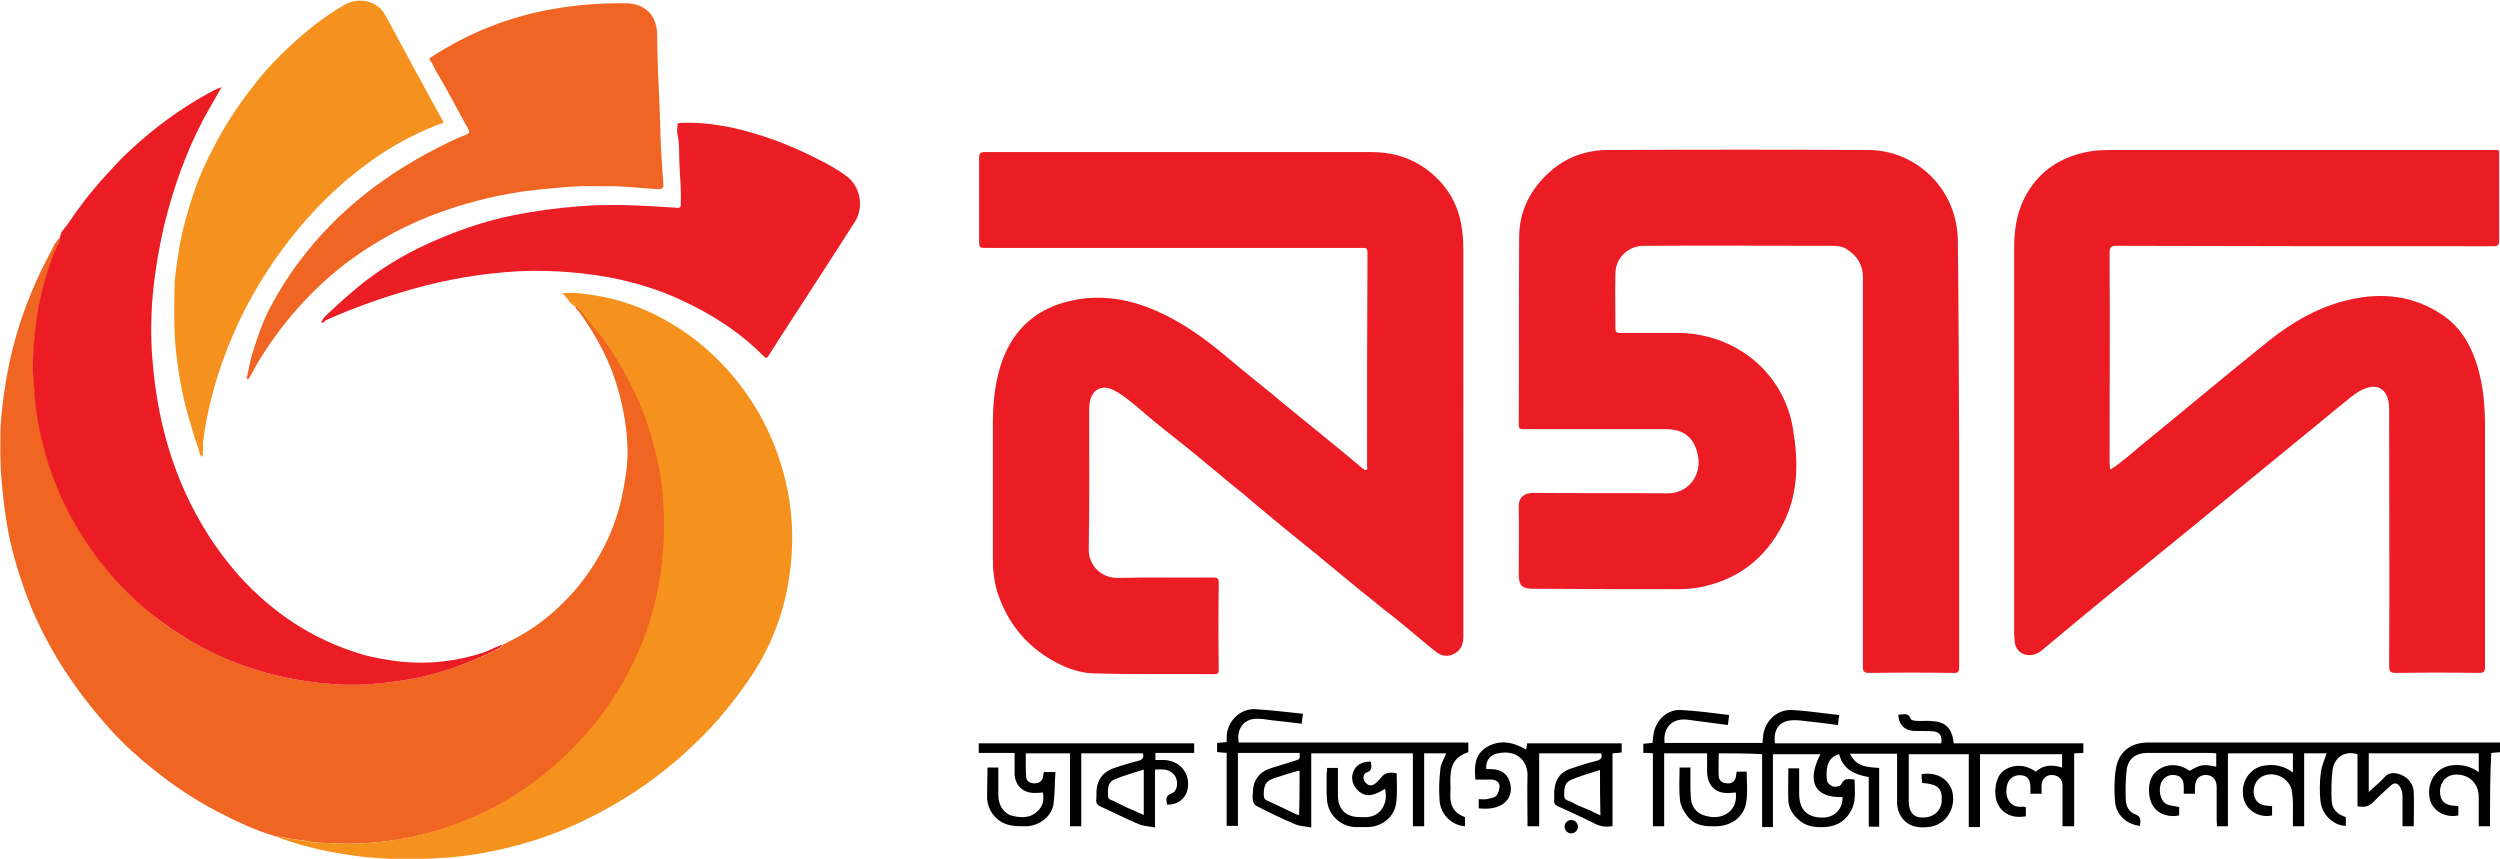 <?xml version="1.0" encoding="utf-8"?>
<!-- Generator: Adobe Illustrator 17.1.0, SVG Export Plug-In . SVG Version: 6.00 Build 0)  -->
<!DOCTYPE svg PUBLIC "-//W3C//DTD SVG 1.1//EN" "http://www.w3.org/Graphics/SVG/1.1/DTD/svg11.dtd">
<svg version="1.1" id="Layer_1" xmlns="http://www.w3.org/2000/svg" xmlns:xlink="http://www.w3.org/1999/xlink" x="0px" y="0px"
	 viewBox="0 677.8 600 206.1" enable-background="new 0 677.8 600 206.1" xml:space="preserve">
<g>
	<path fill="#EB1C24" d="M351.2,782.6c0,16,0,31.9,0,47.9c0,1.6-0.3,2.9-1.7,3.9c-1.4,1-3.2,1.2-4.9-0.2c-2.7-2.1-5.3-4.4-8-6.6
		c-1.6-1.3-3.2-2.6-4.8-3.8c-1.7-1.4-3.4-2.8-5.2-4.2c-2.6-2.2-5.3-4.3-7.9-6.5c-1.8-1.5-3.6-3-5.5-4.5c-2.6-2.1-5.2-4.2-7.7-6.3
		c-2.3-1.9-4.6-3.8-6.8-5.7c-2.1-1.7-4.2-3.4-6.2-5.1c-2.3-1.9-4.6-3.8-6.9-5.7c-2.1-1.7-4.3-3.4-6.4-5.1c-2.3-1.8-4.5-3.7-6.7-5.6
		c-1.9-1.5-3.7-3.1-6-4c-2.5-0.9-4.7,0.6-5,3.6c-0.1,0.5-0.1,1.1-0.1,1.6c0,11.1,0.1,22.1-0.1,33.2c-0.1,4,3,7.1,7.1,7
		c7.6-0.2,15.2,0,22.8-0.1c1,0,1.3,0.2,1.3,1.3c-0.1,6.9-0.1,13.8,0,20.7c0,1.1-0.3,1.2-1.3,1.2c-9.6-0.1-19.2,0.1-28.8-0.2
		c-3.9-0.1-7.6-1.7-11-3.8c-5.8-3.7-9.7-8.8-11.9-15.3c-0.9-2.7-1.2-5.4-1.2-8.1c0-11.1,0-22.1,0-33.2c0-5.1,0.6-10.1,2.3-14.8
		c2.9-7.8,8.6-12.6,16.8-14.3c7-1.5,13.7-0.3,20.1,2.5c6.4,2.8,11.9,6.8,17.2,11.3c4.4,3.7,9,7.3,13.4,11c4.7,3.8,9.4,7.7,14.1,11.5
		c1.6,1.3,3.2,2.7,4.8,4c0.3,0.2,0.6,0.5,0.9,0.4c0.4-0.2,0.2-0.6,0.2-0.9c0-17.1,0-34.2,0.1-51.3c0-1.2-0.6-1.1-1.3-1.1
		c-30.1,0-60.1,0-90.1,0c-1.8,0-1.8,0-1.8-1.9c0-6.6,0-13.2,0-19.7c0-1,0.2-1.4,1.3-1.4c31,0,62,0,93,0c5.9,0,11.2,2,15.5,6.2
		c3.5,3.4,5.5,7.6,6.1,12.5c0.3,2,0.3,4,0.3,6C351.2,753.2,351.2,767.9,351.2,782.6C351.2,782.6,351.2,782.6,351.2,782.6z"/>
	<path fill="#EB1C24" d="M506.8,790.3c2.6-1.7,4.9-3.8,7.3-5.8c10.2-8.3,20.2-16.7,30.4-24.9c5.8-4.6,12.2-8.3,19.5-9.9
		c7.9-1.8,15.4-0.9,22.2,3.7c4.6,3.1,7,7.6,8.5,12.7c1.3,4.5,1.7,9.2,1.7,13.9c0,19.3,0,38.5,0,57.8c0,1.2-0.3,1.5-1.5,1.5
		c-6.6-0.1-13.2-0.1-19.9,0c-1.2,0-1.6-0.3-1.6-1.6c0.1-20.3,0-40.6,0-60.9c0-1.2,0-2.4-0.4-3.6c-0.8-2.1-2.4-3-4.6-2.4
		c-1.6,0.4-2.9,1.3-4.2,2.3c-12.7,10.4-25.4,20.8-38.1,31.2c-7,5.7-14,11.4-21,17.1c-5.1,4.2-10.2,8.4-15.2,12.6
		c-1.3,1-2.7,1.3-4.2,0.8c-1.4-0.6-2.1-1.7-2.2-3.3c0-0.5-0.1-1.1-0.1-1.6c0-30.9,0-61.8,0-92.7c0-5.1,0.9-9.9,3.9-14.3
		c3.4-5,8.2-7.6,13.9-8.7c2.1-0.4,4.2-0.4,6.3-0.4c30.2,0,60.4,0,90.6,0c1.9,0,1.7-0.2,1.7,1.7c0,6.7,0,13.3,0,20
		c0,1.1-0.3,1.4-1.4,1.4c-30.1,0-60.3,0-90.4-0.1c-1.3,0-1.7,0.3-1.7,1.6c0.1,16.8,0,33.6,0,50.4c0,0.5,0.1,0.9,0.1,1.4
		c0,0.1,0,0.1,0.1,0.2C506.8,790.4,506.8,790.4,506.8,790.3z"/>
	<path fill="#EB1C24" d="M470.2,786.1c0,17.2,0,34.5,0,51.7c0,1.2-0.2,1.6-1.5,1.5c-6.7-0.1-13.4-0.1-20.1,0c-1.3,0-1.5-0.4-1.5-1.6
		c0-31.1,0-62.2,0-93.3c0-3.1-1.4-5.2-3.9-6.8c-1.1-0.7-2.3-0.8-3.5-0.8c-15.1,0-30.2-0.1-45.3,0c-3.4,0-6.6,2.7-6.7,6.5
		c-0.1,4.5,0,8.9,0,13.4c0,0.9,0.4,1,1.1,1c4.6,0,9.1,0,13.7,0c13.8,0,25.5,9.3,27.8,22.9c1.3,7.7,1.4,15.5-2.3,22.8
		c-4.3,8.6-11.3,13.9-20.9,15.5c-1.4,0.2-2.8,0.3-4.2,0.3c-11.7,0-23.3,0-35-0.1c-2.6,0-3.4-0.8-3.4-3.4c0-5.4,0.1-10.8,0-16.2
		c-0.1-2.4,1.4-3.4,3.5-3.4c10.7,0.1,21.5,0,32.2,0.1c4.8,0.1,8.3-4.2,7.3-9.1c-0.9-4.3-3.3-6.3-7.8-6.3c-11.3,0-22.6,0-33.9,0
		c-0.7,0-1.3,0.1-1.3-1c0.1-15.1,0-30.2,0.1-45.3c0.1-6.3,2.8-11.4,7.4-15.5c3.9-3.5,8.7-5.2,14-5.2c20.8-0.1,41.7-0.1,62.5,0
		c10.6,0.1,19.5,8,21.1,18.4c0.3,1.7,0.3,3.4,0.3,5.1C470.1,753.7,470.1,769.9,470.2,786.1C470.1,786.1,470.1,786.1,470.2,786.1z"/>
	<g>
		<path fill="#F06522" d="M66.1,878.5c-4.9-1.4-9.4-3.6-13.9-5.9c-5.4-2.8-10.5-6.2-15.2-10c-3.7-2.9-7.2-6.1-10.4-9.6
			c-4.7-5.2-8.9-10.7-12.6-16.7c-3.1-5.2-5.8-10.5-7.8-16.1c-2-5.5-3.7-11.2-4.6-17c-0.6-3.7-1-7.4-1.3-11.1
			c-0.3-3.7-0.2-7.3-0.2-11c0.1-2.6,0.4-5.2,0.7-7.7c0.7-5.2,1.7-10.3,3.2-15.4c2-6.9,4.8-13.5,8.2-19.8c0.6-1.2,1.1-2.5,2.3-3.4
			c0,1.1-0.7,2-1.1,2.9c-2.6,6.3-4.2,12.9-4.9,19.6c-0.4,3.8-0.7,7.7-0.4,11.6c0.3,3.2,0.4,6.4,1,9.5c1.6,9.2,4.7,18,9.5,26.1
			c4.4,7.4,9.8,13.9,16.4,19.5c5.5,4.7,11.6,8.5,18.2,11.4c9.1,4.1,18.7,6.2,28.7,6.7c4.2,0.2,8.5-0.2,12.7-0.7
			c8.9-1.2,17.3-3.9,25.2-8c0.4-0.2,0.8-0.3,0.9-0.9c2.9-1.4,5.7-2.9,8.3-4.8c3.2-2.3,6-4.9,8.6-7.8c2.9-3.3,5.3-6.9,7.3-10.7
			c2.1-4.1,3.6-8.4,4.5-12.9c0.7-3.5,1.3-7.1,1.2-10.7c-0.1-4.8-0.9-9.5-2.2-14.1c-1.9-6.9-5.2-13-9.3-18.7c-0.3-0.5-1-0.8-1-1.5
			c0.6,0.1,0.9,0.6,1.3,1c0.9,1,1.7,2,2.5,3c3.9,4.6,7.1,9.6,9.8,15c1.9,3.9,3.6,8,4.8,12.2c1.4,4.9,2.5,9.8,2.8,14.9
			c0.2,3.3,0.4,6.6,0.2,9.9c-0.2,3.7-0.6,7.3-1.2,10.9c-1.5,8.1-4.3,15.8-8.4,23c-4.4,7.8-9.9,14.5-16.7,20.4
			c-5.8,5.1-12.3,9.2-19.4,12.3c-9.7,4.3-19.8,6.3-30.4,6.4c-2,0-3.9-0.2-5.9-0.2c-1.2,0-2.4-0.2-3.6-0.4
			C71.1,879.3,68.6,878.9,66.1,878.5z"/>
		<path fill="#F5921E" d="M66.1,878.5c2.5,0.4,5.1,0.8,7.6,1.2c1.2,0.2,2.4,0.4,3.6,0.4c2,0,3.9,0.2,5.9,0.2
			c10.6-0.1,20.7-2.1,30.4-6.4c7.1-3.1,13.6-7.2,19.4-12.3c6.7-5.9,12.3-12.6,16.7-20.4c4.1-7.2,6.9-14.9,8.4-23
			c0.7-3.6,1-7.2,1.2-10.9c0.2-3.3,0.1-6.7-0.2-9.9c-0.3-5.1-1.4-10-2.8-14.9c-1.2-4.2-2.8-8.3-4.8-12.2c-2.7-5.4-5.8-10.4-9.8-15
			c-0.8-1-1.7-2-2.5-3c-0.4-0.4-0.7-0.9-1.3-1c-1.3-0.7-1.7-2.2-3-3.1c2.8-0.3,5.4,0.1,7.9,0.5c5.7,0.9,11.2,2.8,16.3,5.6
			c7,3.8,12.9,8.8,17.9,15.1c5.7,7.2,9.5,15.2,11.6,24.1c1.3,5.7,1.8,11.4,1.4,17.3c-0.5,8-2.4,15.7-6,22.9
			c-2.6,5.3-6.1,10-9.8,14.6c-2.6,3.2-5.4,6.1-8.4,8.9c-7.7,7.3-16.4,13.1-26,17.7c-6.7,3.2-13.6,5.5-20.8,7
			c-3.7,0.8-7.5,1.4-11.3,1.7c-5.4,0.4-10.7,0.5-16.1,0.2c-6.9-0.4-13.7-1.6-20.3-3.5C69.5,879.7,67.7,879.2,66.1,878.5z"/>
		<path fill="#EB1C24" d="M120.6,832.5c-0.1,0.5-0.5,0.7-0.9,0.9c-7.9,4.1-16.3,6.9-25.2,8c-4.2,0.6-8.4,0.9-12.7,0.7
			c-9.9-0.5-19.5-2.6-28.7-6.7c-6.6-2.9-12.6-6.8-18.2-11.4c-6.6-5.6-12-12.1-16.4-19.5c-4.8-8.1-7.9-16.8-9.5-26.1
			c-0.6-3.1-0.7-6.3-1-9.5c-0.3-3.9,0-7.8,0.4-11.6c0.7-6.7,2.3-13.3,4.9-19.6c0.4-0.9,1.1-1.8,1.1-2.9c0.1-1.3,1-2.1,1.7-3
			c2.8-4.2,5.8-8.1,9.2-11.8c1.9-2.1,3.9-4.3,6-6.2c5.6-5.2,11.8-9.8,18.5-13.5c1.1-0.6,2.2-1.2,3.4-1.6c-0.9,1.6-1.8,3.1-2.7,4.7
			c-4.6,7.9-7.8,16.3-10.2,25c-1.4,5.1-2.4,10.3-3.1,15.5c-0.8,5.8-1.1,11.7-0.8,17.6c0.7,12,3.1,23.6,8.1,34.6
			c3.3,7.2,7.5,13.8,12.8,19.8c8.1,9,17.8,15.4,29.4,18.9c3.1,0.9,6.3,1.4,9.5,1.8c6.9,0.7,13.6-0.1,20.2-2.3
			C117.9,833.6,119.2,833,120.6,832.5z"/>
		<path fill="#EB1D25" d="M77.1,755.3c0.2-1,1.1-1.7,1.7-2.3c3.2-3,6.4-5.9,9.9-8.5c4.2-3.1,8.6-5.7,13.3-7.9
			c6.9-3.2,14-5.7,21.5-7.2c5.1-1,10.3-1.7,15.6-2.1c7.4-0.6,14.8-0.2,22.3,0.3c0.1,0,0.1,0,0.1,0c2.1,0.2,1.9,0.2,1.9-1.9
			c0.1-2.6-0.2-5.2-0.3-7.8c-0.2-2.6,0.1-5.2-0.5-7.8c-0.2-0.7,0-1.6,0-2.3c0-0.6,0.5-0.5,0.9-0.5c4.1-0.2,8,0.3,12,1.1
			c7.3,1.6,14.2,4.2,20.8,7.6c2.4,1.2,4.8,2.5,6.9,4.1c3.3,2.5,4.2,7.4,2,10.9c-4.8,7.5-9.6,14.9-14.4,22.3
			c-2.1,3.2-4.2,6.5-6.3,9.8c-0.5,0.8-0.7,0.7-1.3,0.1c-5.9-5.9-12.8-10.3-20.4-13.7c-5.1-2.3-10.4-3.9-15.9-5
			c-3.1-0.6-6.2-1-9.3-1.3c-4.4-0.4-8.8-0.5-13.2-0.3c-8.6,0.5-17.1,1.9-25.5,4.3c-7.1,2-14.1,4.5-20.8,7.5
			C77.8,755.2,77.5,755.2,77.1,755.3L77.1,755.3z"/>
		<path fill="#F06523" d="M59.2,768.6c0.5-2.1,0.8-4.3,1.5-6.4c1.2-3.7,2.4-7.4,4.3-10.9c2-3.7,4.2-7.3,6.8-10.7
			c9.4-12.6,21.7-21.8,35.8-28.6c1.4-0.7,2.8-1.3,4.3-1.9c0.7-0.3,0.9-0.6,0.5-1.3c-2.6-4.6-4.9-9.2-7.6-13.7
			c-0.6-0.9-0.9-2-1.6-2.8c-0.3-0.4,0-0.6,0.3-0.8c9.1-5.9,18.9-9.8,29.6-11.6c5.7-1,11.5-1.4,17.3-1.3c4.3,0.1,7.1,2.7,7.3,7.1
			c0.1,3.7,0.1,7.3,0.3,11c0.2,4.3,0.4,8.6,0.5,12.9c0.1,4.1,0.4,8.3,0.7,12.4c0.1,1-0.3,1.2-1.3,1.2c-4.1-0.2-8.2-0.8-12.4-0.7
			c-2.8,0-5.6-0.1-8.4,0.1c-5,0.4-10,0.8-14.9,1.7c-6.8,1.2-13.3,3.1-19.6,5.6c-7.2,2.9-13.8,6.7-20,11.4
			c-8.3,6.5-15.1,14.3-20.6,23.3c-0.4,0.7-0.8,1.4-1.2,2.2c-0.4,0.7-0.8,1.4-1.2,2.1C59.4,768.7,59.3,768.7,59.2,768.6z"/>
		<path fill="#F5921F" d="M48.6,787.4c-0.7-0.3-0.7-0.8-0.8-1.3c-1.8-5.4-3.5-10.9-4.5-16.5c-0.5-2.9-0.9-5.8-1.2-8.8
			c-0.4-4.8-0.3-9.7-0.2-14.5c0.1-3,0.7-6,1.1-8.9c0.8-4.7,2.1-9.2,3.6-13.6c1.2-3.6,2.8-7.1,4.6-10.5c2.9-5.7,6.4-10.9,10.4-15.9
			c2.6-3.3,5.5-6.3,8.6-9.1c3.8-3.5,7.9-6.7,12.4-9.3c3.4-2,8-1.1,9.9,2.5c3.4,6.3,6.9,12.7,10.3,19c1.2,2.2,2.4,4.4,3.7,6.7
			c-5.4,2-10.4,4.5-15.1,7.6c-9.8,6.5-17.9,14.8-24.7,24.3c-6.4,9-11.3,18.8-14.6,29.4c-1.6,5.2-2.8,10.4-3.4,15.8
			C48.8,785.2,48.7,786.2,48.6,787.4z"/>
	</g>
	<g>
		<path d="M412.5,858.6c0,1.9-0.1,3.7,0,5.5c0.1,1.1,0.8,1.6,1.9,1.7c1.1,0.1,1.9-0.3,2.2-1.5c0.1-0.4,0.1-0.8,0.2-1.3
			c0.8,0,1.6,0,2.4,0c0,2.4,0.3,4.9-0.1,7.3c-0.5,3.5-3.5,5.7-7.1,5.8c-2.7,0.1-5.3-0.1-7-2.4c-0.9-1.1-1.7-2.6-1.8-3.9
			c-0.3-2.6-0.1-5.1-0.1-7.8c0.8,0,1.6,0,2.6,0c0,1.2,0,2.4,0,3.6s0,2.4,0.1,3.6c0.1,2,1.1,3.5,2.9,4.2c2,0.7,4.2,0.8,6-0.5
			c1.6-1.2,2.1-2.8,1.9-4.9c-0.4,0-0.9,0.1-1.3,0.1c-3.4,0.3-5.5-1.6-5.6-5c0-1.5,0-2.9,0-4.5c-3.5,0-6.8,0-10.3,0
			c0,5.8,0,11.6,0,17.5c-0.9,0-1.8,0-2.7,0c0-5.8,0-11.7,0-17.5c-0.8-0.1-1.5-0.1-2.3-0.1c0-0.7,0-1.4,0-2.2
			c0.7-0.1,1.5-0.1,2.2-0.2c0.1-1,0.2-2,0.4-2.9c0.8-2.9,3.4-5.2,6.4-5c3.8,0.2,7.6,0.7,11.6,1.2c-0.1,0.9-0.2,1.6-0.3,2.4
			c-2.4-0.3-4.7-0.6-6.9-0.9c-1-0.1-2-0.3-3-0.4c-3.5-0.3-5.7,1.9-5.3,5.6c7.8,0,15.6,0,23.5,0c0-0.4,0.1-0.8,0.1-1.2
			c0.2-3.8,3.2-6.9,7-6.7c3.7,0.2,7.5,0.8,11.3,1.2c-0.1,0.9-0.2,1.6-0.3,2.4c-3.2-0.4-6.2-0.8-9.2-1.1c-1.1-0.1-2.2-0.1-3.2,0.2
			c-2.2,0.7-3.1,2.7-2.7,5.3c13.3,0,26.6,0,39.9,0c0.3-1.8-0.4-2.8-2.1-2.9c-1.5-0.1-3.1,0-4.6-0.1c-2.2-0.1-3.6-1.7-3.6-3.9
			c1.1,0.1,2.4-0.7,3,1.1c0.1,0.2,0.8,0.4,1.3,0.4c1.4,0.1,2.8-0.1,4.2,0.1c2.8,0.2,4.3,1.8,4.7,4.6c0,0.2,0.1,0.4,0.1,0.7
			c10.4,0,20.7,0,31.1,0c0,0.8,0,1.5,0,2.3c-0.7,0-1.4,0.1-2.2,0.1c0,5.8,0,11.6,0,17.5c-1,0-1.8,0-2.8,0c0-2.2,0-4.4,0-6.6
			c0-1.1,0-2.3,0-3.4c-0.1-1.4-1.1-2.3-2.6-2.3c-1.3,0-2.3,0.9-2.4,2.3c-0.1,0.7,0,1.4,0,2.2c-0.9,0-1.7,0-2.7,0c0-0.6,0-1.1,0-1.6
			c0-1.7-0.7-2.6-1.9-2.8c-1.6-0.3-3.1,0.5-3.6,2c-0.9,3,0.4,5.9,3.7,5.5c0.2,0,0.4,0,0.7,0.1c0,0.8,0,1.5,0,2.2
			c-3.1,0.6-5.7-0.6-6.8-3.1c-0.9-1.9-0.8-5.9,1.3-7.7c2.2-1.7,5.2-1.8,7.9,0.1c1.8-1.7,4-1.7,6.3-1c0-1.1,0-2.1,0-3.2
			c-6.5,0-13,0-19.7,0c0,5.8,0,11.6,0,17.5c-0.9,0-1.8,0-2.7,0c0-5.8,0-11.6,0-17.5c-4.8,0-9.5,0-14.4,0c0,1.4,0,2.8,0,4.2
			c0,2.4,0,4.8,0,7.2c0,2.4,1.1,3.8,3.2,3.8c2.6,0.1,4.5-1.5,4.7-3.8c0.2-3.2-0.8-4.2-4.7-4.5c0-0.4-0.1-0.7-0.1-1.1
			c0-0.3,0-0.7,0-1c3.8-0.7,7.1,1.5,7.5,5c0.5,4-2.3,7.5-6.1,7.7c-0.9,0.1-1.9,0.1-2.8-0.1c-2.6-0.5-4.4-2.8-4.5-5.6
			c0-3.9,0-7.9,0-11.9c-3.7,0-7.4,0-11.3,0c1.5,3.2,4.2,3.2,7,3.4c0,4.7,0,9.4,0,14.1c-0.8,0-1.6,0-2.5,0c0-3.9,0-7.9,0-11.9
			c-3.3-0.6-6.2-1.8-7.1-5.5c-1.5,0.4-2.5,1.4-2.8,2.8c-0.3,1.2-0.3,2.4-0.1,3.6c0.1,0.6,0.9,1.2,1.5,1.4c0.6,0.1,1.7-0.1,1.9-0.6
			c0.7-1.6,1.9-1.2,3.2-1.1c0,2.4,0.4,4.7-0.6,7c-1.3,2.7-3.4,4.2-6.5,4.4c-2.4,0.1-4.6-0.1-6.5-1.9c-1.3-1.2-2.2-2.7-2.3-4.4
			c-0.1-2.6,0-5.2,0-7.8c0.8,0,1.7,0,2.6,0c0,2.1,0,4.1,0,6.1c0,4,2.1,5.9,6.1,5.7c2.6-0.2,4.4-2.2,4.3-4.9
			c-6.7,0.2-8.7-3.7-5.3-10.3c-3.8,0-7.5,0-11.4,0c0,5.8,0,11.6,0,17.5c-0.9,0-1.7,0-2.6,0c0-5.8,0-11.6,0-17.5
			C419.5,858.6,416.1,858.6,412.5,858.6z"/>
		<path d="M597.6,876.1c-1.1,0-1.8,0-2.7,0c0-2.4,0-4.7,0-7c0-3.3-2.3-5.5-5.6-5.4c-2.2,0.1-3.7,1.8-3.7,4.1c0,2.2,1.2,3.3,3.6,3.4
			c0.2,0,0.4,0,0.8,0.1c0,0.7,0,1.4,0,2.2c-3.2,0.7-6.4-1.2-6.9-4.2c-0.7-3.8,1.6-7.3,5.2-7.8c2.3-0.3,4.5,0.1,6.6,1.6
			c0-1.6,0-3,0-4.5c-8.8,0-17.6,0-26.4,0c0,3,0,6,0,9.3c1.3-1.3,2.7-2.3,3.8-3.6c0.9-1,2-1.1,3.2-0.8c2.1,0.5,3.7,2.2,3.8,4.4
			c0.1,2.7,0,5.4,0,8.2c-0.8,0-1.7,0-2.7,0c0-2.4,0-4.8,0-7.3c0-0.7-0.2-1.4-0.5-2c-0.7-1.2-1.5-1.3-2.5-0.3
			c-1.3,1.2-2.7,2.4-3.9,3.7c-1.1,1.2-2.3,1.4-3.9,1.1c0-4.2,0-8.3,0-12.5c-3-0.9-5.6,0.7-6,3.9c-0.3,2.4-0.3,4.9-0.2,7.3
			c0.1,2.1,1.5,3.3,3.4,3.9c0,0.7,0,1.4,0,2.1c-2.9,0-5.8-2.7-6.1-6c-0.2-2.3-0.2-4.6,0.1-6.8c0.2-1.6,0.9-3.1,1.4-4.6
			c-1.6,0-3.4,0-5.4,0c0,5.8,0,11.6,0,17.5c-0.9,0-1.7,0-2.7,0c0-0.8,0-1.6,0-2.3c0-1.9,0.1-3.9-0.2-5.8c-0.3-3.1-3.7-5.1-6.6-4.1
			c-1.8,0.6-2.8,2.4-2.6,4.4c0.3,1.9,1.4,2.8,3.6,2.9c0.2,0,0.4,0,0.8,0.1c0,0.7,0,1.4,0,2.2c-3.2,0.7-6.4-1.3-6.9-4.4
			c-0.7-3.8,1.7-7.2,5.3-7.6c2.3-0.3,4.5,0.1,6.6,1.7c0-1.6,0-3.1,0-4.6c-5.2,0-10.3,0-15.6,0c0,5.8,0,11.6,0,17.5
			c-0.9,0-1.7,0-2.6,0c0-0.4-0.1-0.9-0.1-1.4c0-2.7,0-5.3,0-8c0-1.9-1.1-3-2.8-2.9c-1.5,0.1-2.4,1.1-2.4,3c0,0.5,0,0.9,0,1.5
			c-0.9,0-1.7,0-2.7,0c0-0.6,0-1.1,0-1.7c0-1.6-0.6-2.4-1.7-2.7c-1.4-0.4-2.9,0.2-3.6,1.5c-0.9,1.8-0.4,4.6,1.2,5.4
			c0.8,0.4,1.9,0.4,3,0.7c0,0.6,0,1.3,0,2c-2.9,0.6-5.7-0.6-6.7-3.1c-0.9-2.1-0.9-6,1.5-7.7c2.2-1.7,5.2-1.7,7.7,0.1
			c2.8-1.6,3.2-1.6,6.4-1c0-1,0-2.1,0-3.2c-0.5,0-0.9-0.1-1.4-0.1c-5.1,0-10.1,0-15.1,0c-2.8,0-4.7,1.4-5,4.1
			c-0.3,2.4-0.3,4.9-0.2,7.3c0.1,1.5,0.8,2.8,2.2,3.3c1.6,0.6,1.3,1.6,1.2,2.8c-3.2-0.3-5.8-2.7-6-5.9c-0.2-2.6-0.2-5.2,0.2-7.7
			c0.6-4.1,3.5-6.4,7.7-6.4c27.7,0,55.3,0,83,0c0.6,0,1.1,0,1.8,0c0,0.8,0,1.5,0,2.3c-0.8,0.1-1.5,0.1-2.4,0.2
			C597.6,864.4,597.6,870.2,597.6,876.1z"/>
		<path d="M314.7,876.4c-1.5-0.3-2.8-0.3-3.9-0.8c-3.1-1.3-6.2-2.8-9.3-4.4c-0.4-0.2-0.7-0.8-0.8-1.2c-0.1-0.6-0.1-1.3,0-2
			c0-2.9,1.5-4.9,4.2-5.8c1.9-0.6,3.8-1.2,5.8-1.8c1.3-0.4,1.3-0.4,1.2-1.9c-4.9,0-9.8,0-14.8,0c0,5.8,0,11.6,0,17.5
			c-1,0-1.8,0-2.7,0c0-5.8,0-11.6,0-17.5c-0.8-0.1-1.6-0.1-2.3-0.2c0-0.8,0-1.4,0-2.2c0.8-0.1,1.5-0.1,2.3-0.2c0-0.5,0-0.9,0-1.3
			c0.1-3.6,3.1-6.7,6.7-6.6c3.8,0.2,7.7,0.7,11.6,1.1c-0.1,0.9-0.2,1.6-0.3,2.4c-2.4-0.3-4.7-0.6-6.9-0.8c-1.3-0.2-2.6-0.4-3.9-0.4
			c-3.1,0-4.9,2.5-4.3,5.7c18.3,0,36.7,0,55.1,0c0,0.8,0,1.6,0,2.3c-2.9,1-4.2,2.7-4.3,6c-0.1,1.2,0.1,2.4,0,3.7
			c-0.2,2.8,0.6,4.9,3.5,5.9c0,0.8,0,1.5,0,2.2c-3.1-0.2-5.8-2.7-6.1-6.1c-0.2-2.6-0.1-5.2,0.2-7.7c0.1-1.2,0.9-2.4,1.4-3.7
			c-1.7,0-3.4,0-5.3,0c0,5.8,0,11.6,0,17.5c-0.9,0-1.7,0-2.7,0c0-5.8,0-11.6,0-17.5c-8.2,0-16.2,0-24.4,0
			C314.7,864.4,314.7,870.2,314.7,876.4z M311.9,862.8c-0.3,0-0.3-0.1-0.4,0c-1.7,0.5-3.4,1-5.2,1.6c-2.4,0.7-3,1.6-3,4.1
			c0,0.8,0.2,1.2,0.9,1.5c2.3,1,4.5,2.1,6.8,3.2c0.2,0.1,0.5,0.2,0.8,0.2C311.9,869.7,311.9,866.3,311.9,862.8z"/>
		<path d="M237,862c1,0,1.7,0,2.6,0c0,2.2,0,4.5,0,6.7c0,2.2,1.2,4.2,3,4.8c2.2,0.6,4.5,0.8,6.4-1c1.3-1.2,1.6-2.7,1.3-4.5
			c-0.7,0.1-1.4,0.1-2.1,0.1c-2.7,0-4.6-1.8-4.7-4.6c0-1.6,0-3.2,0-5c-2.9,0-5.7,0-8.6,0c0-0.8,0-1.5,0-2.3c17.2,0,34.4,0,51.7,0
			c0,0.7,0,1.4,0,2.3c-3.1,0-6.2,0-9.3,0c0,0.6,0,1,0,1.7c0.7,0,1.5,0,2.2,0c3.6,0.2,6,3,5.6,6.5c-0.3,2.6-2.3,4.3-5,4.2
			c-0.2-1.1-0.5-2.1,1.1-2.7c1.1-0.4,1.5-1.8,1.2-3.2c-0.3-1.3-1.4-2.3-2.9-2.5c-0.7-0.1-1.5,0-2.3,0c0,4.6,0,9,0,13.9
			c-1.4-0.3-2.7-0.3-3.9-0.8c-3.1-1.3-6-2.8-9.1-4.2c-0.9-0.4-1.2-0.9-1.1-1.8c0.1-0.8,0-1.7,0.1-2.5c0.3-2.4,1.7-4.1,4-4.9
			c2-0.7,4-1.3,6-1.8c1-0.3,1.4-0.7,1.1-1.8c-4.9,0-9.8,0-14.8,0c0,5.8,0,11.6,0,17.5c-0.9,0-1.7,0-2.7,0c0-5.8,0-11.6,0-17.5
			c-3.6,0-7,0-10.6,0c0,1.9-0.1,3.9,0.1,5.8c0.1,1,1,1.4,2,1.4c1,0,1.7-0.4,2-1.4c0.1-0.4,0.1-0.8,0.2-1.3c0.8,0,1.7,0,2.8,0
			c-0.2,2.7-0.1,5.3-0.5,7.9c-0.6,3-3.6,5.1-6.7,5.1c-1.3,0-2.7,0-3.9-0.3c-3.1-0.7-5.3-3.6-5.3-6.7C236.9,866.8,237,864.5,237,862z
			 M274.5,873.4c0-3.7,0-7.2,0-10.9c-2.4,0.8-4.8,1.4-7.1,2.4c-1.6,0.7-1.5,2.3-1.5,3.8c0,1.2,1.1,1.1,1.7,1.5
			c0.8,0.5,1.7,0.8,2.6,1.3C271.6,872.1,273,872.7,274.5,873.4z"/>
		<path d="M356.7,862.4c2-0.1,4,0.1,5.2,2c0.5,0.9,0.8,2.1,0.7,3.1c-0.3,3.2-3.4,4.8-7.7,4.3c0-0.7,0-1.3,0-2.2c0.6,0,1.3,0.1,1.9,0
			c0.8-0.2,1.8-0.3,2.3-0.8c0.5-0.6,0.8-1.6,0.8-2.4c-0.1-1-1-1.5-2-1.5c-1.3,0-2.5,0-3.8,0c-0.3-3-0.2-5.8,2.4-7.6
			c3.2-2.1,6.5-1.5,9.8,0.4c0.1-0.5,0.1-0.9,0.2-1.5c7.5,0,15.1,0,22.7,0c0,0.7,0,1.4,0,2.2c-0.7,0.1-1.4,0.1-2.2,0.2
			c0,5.8,0,11.7,0,17.5c-1.6,0.2-2.8,0.1-4.2-0.6c-2.9-1.5-5.9-2.8-8.9-4.2c-0.7-0.3-1-0.7-0.9-1.5c0.1-0.9-0.1-1.8,0.1-2.8
			c0.3-2.5,1.7-4.1,4.1-4.8c2-0.7,4-1.3,6-1.8c1-0.3,1.4-0.7,1.1-1.8c-4.9,0-9.8,0-14.9,0c0,5.8,0,11.6,0,17.5c-1,0-1.8,0-2.8,0
			c0-0.4,0-0.9,0-1.4c0-3.6-0.1-7.1,0-10.7c0.1-3.3-2.3-6.4-7.1-5.4C357.5,858.9,356.5,860.6,356.7,862.4z M384,862.6
			c-2.4,0.8-4.8,1.4-7,2.4c-1.6,0.7-1.6,2.2-1.6,3.7c0,1.3,1.1,1.2,1.8,1.6c1.2,0.7,2.4,1.2,3.7,1.7c1,0.5,2,0.9,3.2,1.5
			C384,869.8,384,866.3,384,862.6z"/>
		<path d="M318.5,862.1c0.9,0,1.7,0,2.6,0c0,2.2,0,4.4,0,6.6c0,3.3,1.9,5.2,5.2,5.2c0.8,0,1.7,0.1,2.5-0.1c2.8-0.5,4.4-3.5,3.6-6.7
			c-2.8,1.8-4.5,2-6.2,0.7c-1.5-1.3-2.1-3.1-1.4-4.8c0.6-1.6,2.2-2.5,4.2-2.4c0.1,1,0.5,2.1-1,2.6c-0.9,0.3-1,1.7-0.3,2.4
			c0.7,0.8,1.5,0.9,2.3,0.3c0.5-0.4,1-0.9,1.4-1.4c1-1.4,2.4-1.4,3.8-1.1c0,2.4,0.2,4.7-0.1,7c-0.4,3.5-3.5,5.9-7,5.9
			c-0.9,0-1.8,0-2.6,0c-3.6,0-6.7-2.8-7-6.4c-0.2-2.2-0.1-4.4-0.1-6.6C318.5,862.9,318.5,862.5,318.5,862.1z"/>
	</g>
</g>
<circle cx="377.1" cy="876.2" r="1.6"/>
</svg>
